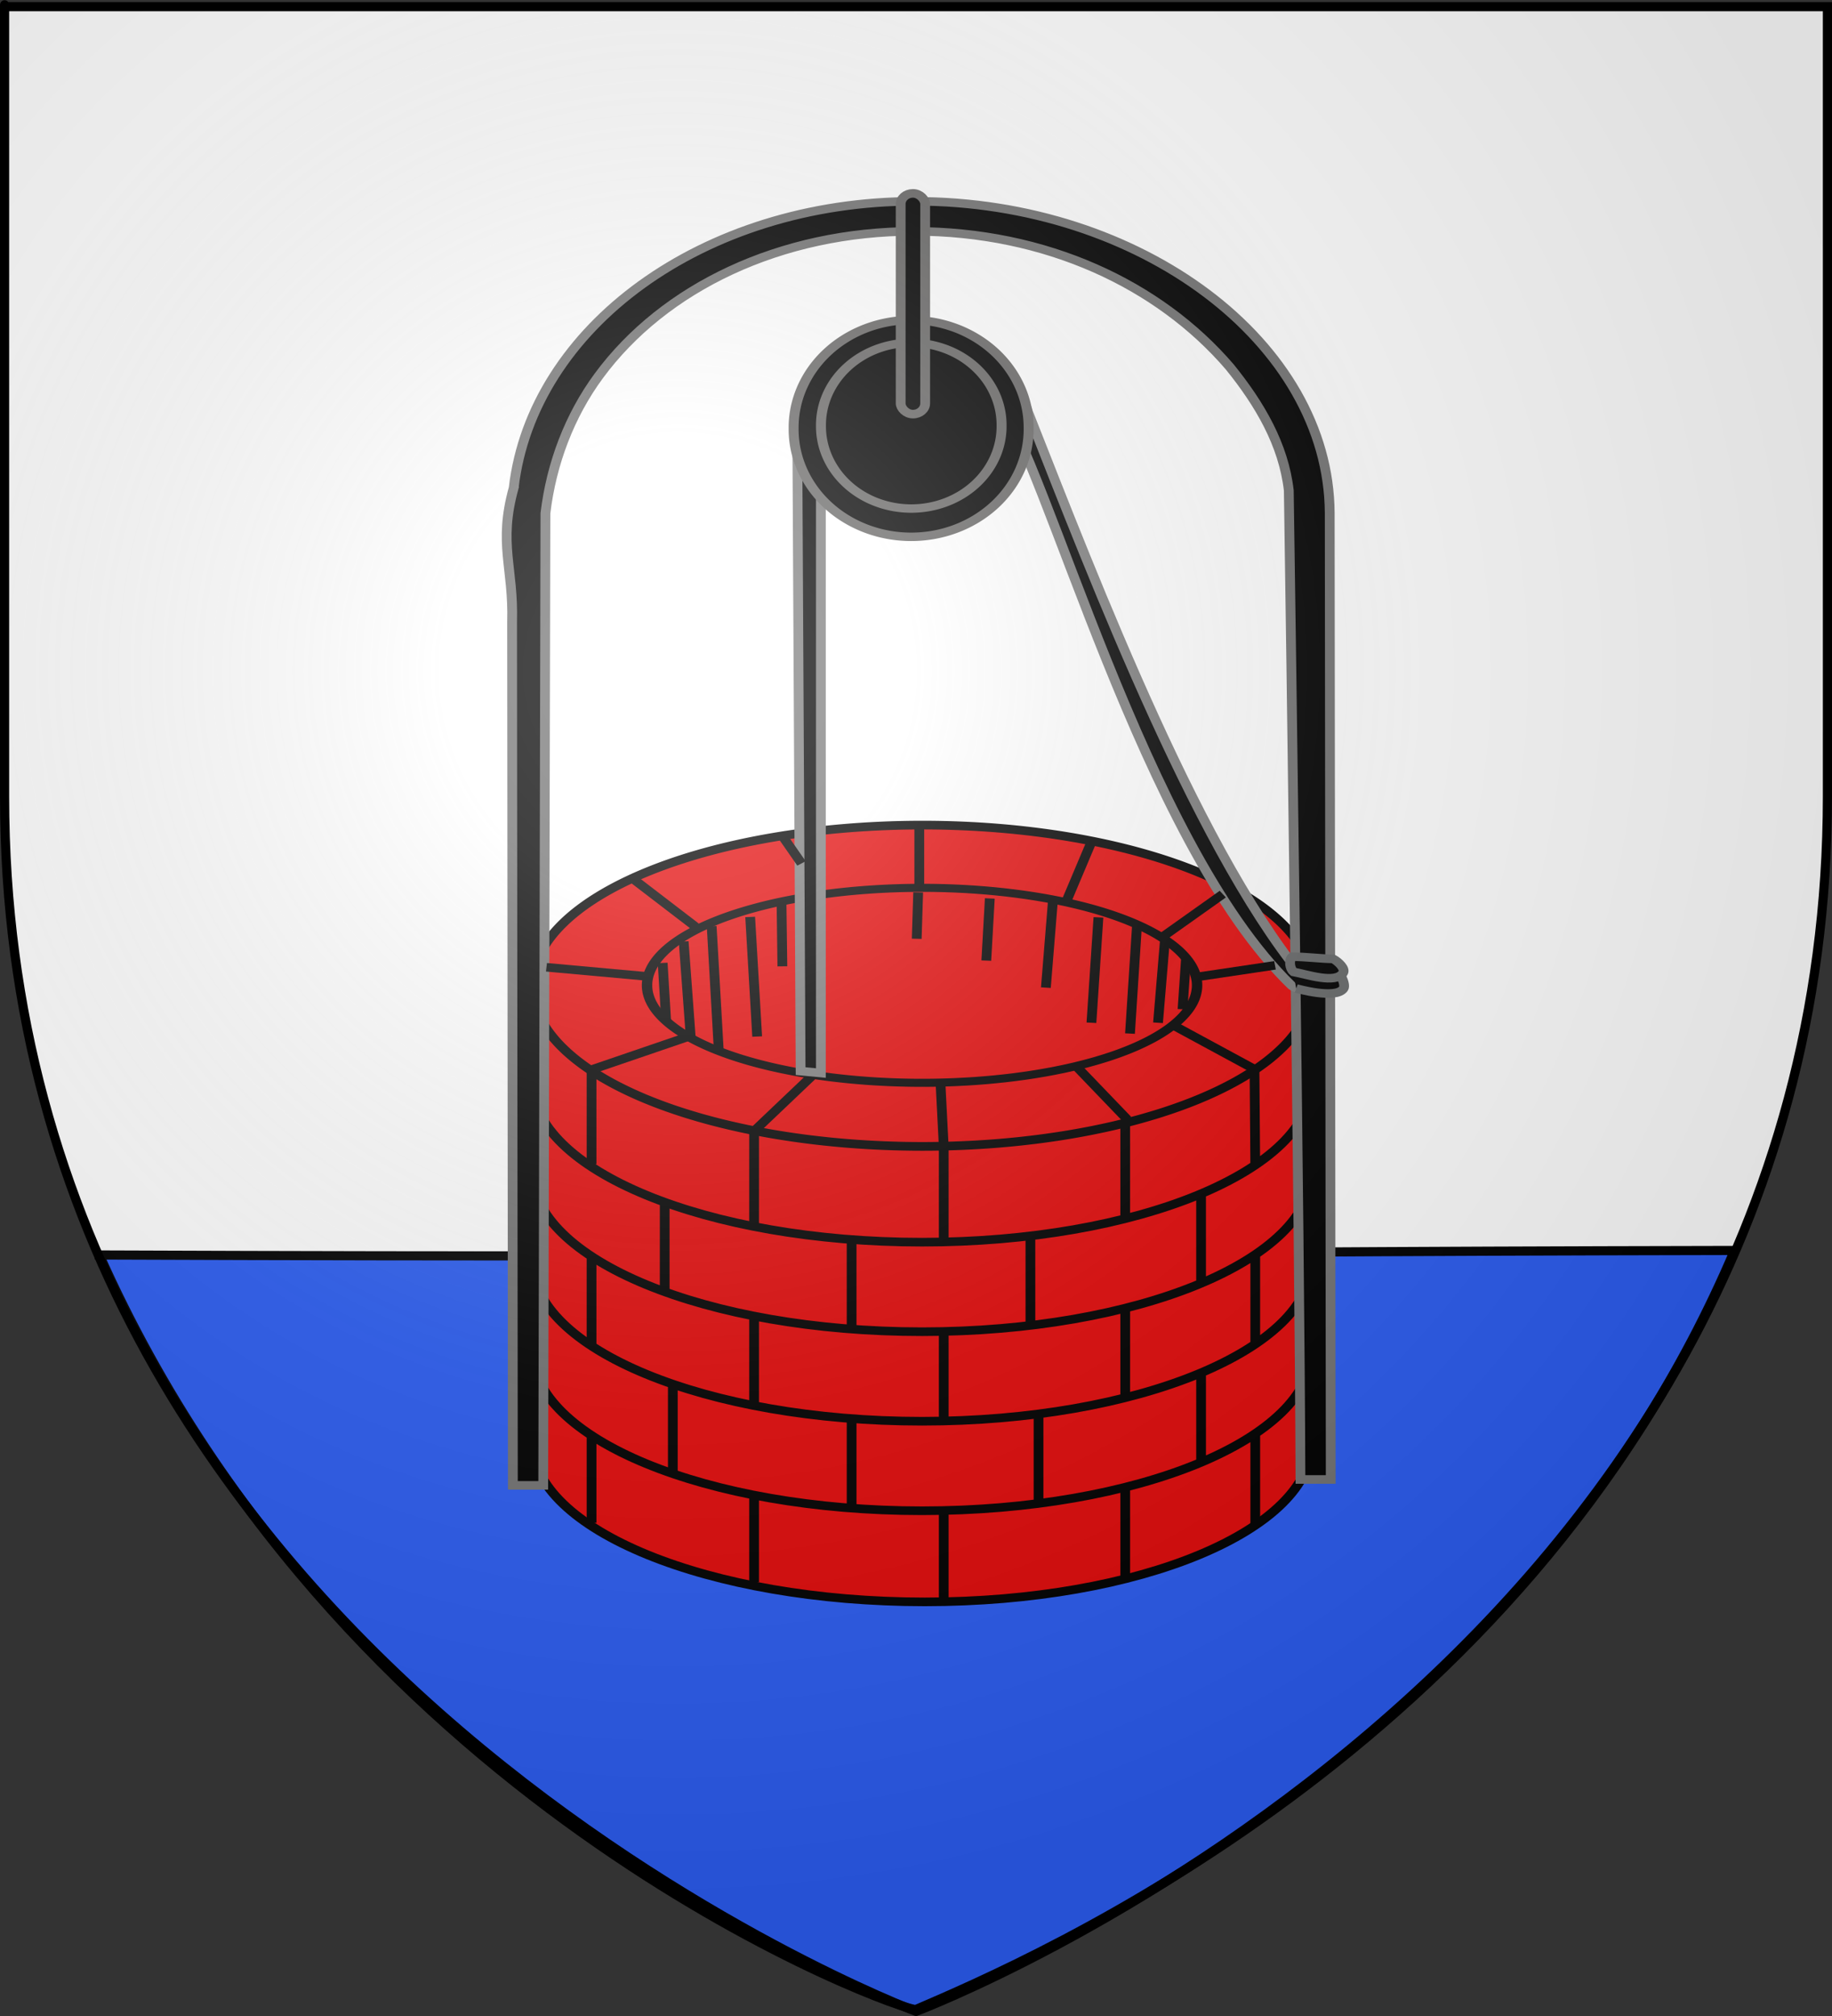 <?xml version="1.0" encoding="UTF-8" standalone="no"?>
<svg
   xmlns:dc="http://purl.org/dc/elements/1.1/"
   xmlns:cc="http://creativecommons.org/ns#"
   xmlns:rdf="http://www.w3.org/1999/02/22-rdf-syntax-ns#"
   xmlns:svg="http://www.w3.org/2000/svg"
   xmlns="http://www.w3.org/2000/svg"
   xmlns:xlink="http://www.w3.org/1999/xlink"
   xmlns:sodipodi="http://sodipodi.sourceforge.net/DTD/sodipodi-0.dtd"
   xmlns:inkscape="http://www.inkscape.org/namespaces/inkscape"
   height="660"
   width="600"
   version="1.0"
   id="svg2"
   sodipodi:version="0.32"
   inkscape:version="0.48.1 r9760"
   sodipodi:docname="Blason ville fr Puiseux-en-France 95.svg"
   inkscape:export-filename="/Users/olivier/Desktop/Blason Rouge/Blason_Vide_3D.png"
   inkscape:export-xdpi="144"
   inkscape:export-ydpi="144"
   inkscape:output_extension="org.inkscape.output.svg.inkscape">
  <rect width="100%" height="100%" fill="#333333" stroke="none"/>
  <sodipodi:namedview
     inkscape:window-height="674"
     inkscape:window-width="981"
     inkscape:pageshadow="2"
     inkscape:pageopacity="0.0"
     guidetolerance="10.0"
     gridtolerance="10.0"
     objecttolerance="10.0"
     borderopacity="1.0"
     bordercolor="#666666"
     pagecolor="#ffffff"
     id="base"
     showgrid="false"
     height="660px"
     inkscape:zoom="0.6909088"
     inkscape:cx="300"
     inkscape:cy="329.99986"
     inkscape:window-x="0"
     inkscape:window-y="0"
     inkscape:current-layer="g37451"
     showguides="true"
     inkscape:guide-bbox="true"
     inkscape:window-maximized="1">
    <sodipodi:guide
       orientation="1,0"
       position="300,305.917"
       id="guide3626" />
  </sodipodi:namedview>
  <desc
     id="desc4">Flag of Canton of Valais (Wallis)</desc>
  <defs
     id="defs6">
    <linearGradient
       id="linearGradient2893">
      <stop
         style="stop-color:white;stop-opacity:0.314;"
         offset="0"
         id="stop2895" />
      <stop
         id="stop2897"
         offset="0.19"
         style="stop-color:white;stop-opacity:0.251;" />
      <stop
         style="stop-color:#6b6b6b;stop-opacity:0.125;"
         offset="0.6"
         id="stop2901" />
      <stop
         style="stop-color:black;stop-opacity:0.125;"
         offset="1"
         id="stop2899" />
    </linearGradient>
    <radialGradient
       inkscape:collect="always"
       xlink:href="#linearGradient2893"
       id="radialGradient3163"
       gradientUnits="userSpaceOnUse"
       gradientTransform="matrix(1.353,0,0,1.349,-77.629,-85.747)"
       cx="221.445"
       cy="226.331"
       fx="221.445"
       fy="226.331"
       r="300" />
  </defs>
  <g
     inkscape:groupmode="layer"
     id="layer3"
     inkscape:label="Fond écu"
     style="display:inline">
    <path
       id="path2855"
       style="fill:#ffffff;fill-opacity:1;fill-rule:evenodd;stroke:none"
       d="m 300,658.5 c 0,0 298.5,-112.32 298.5,-397.772 0,-285.452 0,-258.552 0,-258.552 l -597,0 0,258.552 C 1.5,546.18 300,658.5 300,658.5 z"
       sodipodi:nodetypes="cccccc"
       inkscape:connector-curvature="0" />
    <g
       transform="matrix(1.553,0,0,1.165,-216.751,-261.354)"
       id="layer1-8"
       inkscape:label="Calque 1"
       style="fill:#ffffff" />
    <g
       id="layer3-2"
       style="display:inline">
      <g
         id="g7979">
        <rect
           id="rect7092"
           style="fill:none;stroke:none"
           y="-7.1054274e-15"
           x="0"
           height="660"
           width="600" />
      </g>
    </g>
    <g
       id="g4567"
       transform="translate(-237.206,-127.261)">
      <g
         style="display:inline"
         inkscape:label="Fond écu"
         id="layer3-6">
        <g
           style="fill:#000000;fill-opacity:1;stroke:#b4b4b4;stroke-opacity:1"
           transform="translate(-717.272,-44.807)"
           id="g7938">
          <g
             id="g7940"
             inkscape:label="Fond écu"
             style="fill:#000000;fill-opacity:1;stroke:#b4b4b4;stroke-opacity:1;display:inline">
            <g
               id="g14919"
               transform="translate(0,-2)"
               style="fill:#000000;fill-opacity:1;stroke:#b4b4b4;stroke-opacity:1" />
          </g>
          <g
             style="fill:#000000;fill-opacity:1;stroke:#b4b4b4;stroke-opacity:1"
             id="g7997"
             inkscape:label="Meubles" />
          <g
             style="fill:#000000;fill-opacity:1;stroke:#b4b4b4;stroke-opacity:1"
             id="g7999"
             inkscape:label="Reflet final" />
          <g
             style="fill:#000000;fill-opacity:1;stroke:#b4b4b4;stroke-opacity:1"
             id="g8001"
             inkscape:label="Contour final" />
        </g>
        <g
           transform="translate(3.046,-1.196)"
           id="g9169">
          <g
             id="g9171"
             inkscape:label="Fond écu"
             style="display:inline" />
          <g
             id="g9176"
             inkscape:label="Meubles" />
          <g
             id="g9178"
             inkscape:label="Reflet final" />
          <g
             id="g9180"
             inkscape:label="Contour final" />
        </g>
        <g
           transform="translate(62.466,299.224)"
           id="g7518"
           style="fill:#2b5df2">
          <g
             transform="translate(-56.764,-168.8)"
             id="g20663"
             style="fill:#2b5df2" />
          <g
             transform="translate(821.722,-4.379)"
             id="g7617"
             style="fill:#2b5df2">
            <g
               transform="translate(-56.764,-168.8)"
               style="display:inline;fill:#2b5df2"
               id="g20644" />
            <path
               sodipodi:nodetypes="cscc"
               id="path12658"
               style="fill:#2b5df2;fill-opacity:1;fill-rule:evenodd;stroke:#000000;stroke-width:3;stroke-linecap:butt;stroke-linejoin:miter;stroke-miterlimit:4;stroke-opacity:1;stroke-dasharray:none;display:inline"
               d="m -614.418,243.271 c 81.935,183.593 264.363,248.324 267.436,247.002 37.967,-16.338 198.654,-84.983 268.058,-248.479 -240.497,0.443 -260.968,2.554 -535.494,1.478 z"
               inkscape:connector-curvature="0" />
          </g>
        </g>
      </g>
      <g
         inkscape:label="Meubles"
         id="layer4-3" />
      <g
         inkscape:label="Reflet final"
         id="layer2-2" />
      <g
         inkscape:label="Contour final"
         id="layer1-6" />
    </g>
    <g
       id="g4828"
       transform="matrix(1.253,0,0,1.16,-75.426,-476.29)"
       style="fill:#2b5df2">
      <g
         style="display:inline;fill:#2b5df2"
         id="layer3-7"
         transform="translate(-28.929,76.64)" />
      <g
         style="display:inline;fill:#2b5df2"
         id="g4847"
         transform="translate(522.301,234.848)" />
      <path
         style="opacity:0.64;fill:#2b5df2;fill-opacity:1"
         id="path4849"
         d=""
         inkscape:connector-curvature="0" />
      <path
         style="opacity:0.64;fill:#2b5df2;fill-opacity:1"
         id="path4851"
         d=""
         inkscape:connector-curvature="0" />
      <path
         style="opacity:0.64;fill:#2b5df2;fill-opacity:1"
         id="path4853"
         d=""
         inkscape:connector-curvature="0" />
      <g
         id="g4855"
         transform="translate(578.73,158.208)"
         style="fill:#2b5df2" />
      <g
         id="g4857"
         transform="translate(578.73,158.208)"
         style="fill:#2b5df2" />
      <g
         id="g4859"
         transform="translate(578.73,158.208)"
         style="fill:#2b5df2" />
      <g
         style="display:inline;fill:#2b5df2"
         id="g4861"
         transform="translate(-102.487,124.251)" />
      <g
         style="display:inline;fill:#2b5df2"
         id="g5358"
         transform="translate(827.741,79.624)" />
      <path
         style="opacity:0.64;fill:#2b5df2;fill-opacity:1"
         id="path5654"
         d=""
         inkscape:connector-curvature="0" />
      <path
         style="opacity:0.64;fill:#2b5df2;fill-opacity:1"
         id="path5656"
         d=""
         inkscape:connector-curvature="0" />
      <path
         style="opacity:0.64;fill:#2b5df2;fill-opacity:1"
         id="path5658"
         d=""
         inkscape:connector-curvature="0" />
      <g
         id="g5190"
         transform="translate(1525.756,3.242)"
         style="fill:#2b5df2" />
      <g
         id="g5192"
         transform="translate(1525.756,3.242)"
         style="fill:#2b5df2" />
      <g
         id="g5194"
         transform="translate(1525.756,3.242)"
         style="fill:#2b5df2" />
      <g
         style="display:inline;fill:#2b5df2"
         id="g4934"
         transform="translate(528.594,7.293)" />
      <path
         style="opacity:0.64;fill:#2b5df2;fill-opacity:1"
         id="path5344"
         d=""
         inkscape:connector-curvature="0" />
      <path
         style="opacity:0.64;fill:#2b5df2;fill-opacity:1"
         id="path5346"
         d=""
         inkscape:connector-curvature="0" />
      <path
         style="opacity:0.64;fill:#2b5df2;fill-opacity:1"
         id="path5348"
         d=""
         inkscape:connector-curvature="0" />
      <g
         id="g5598"
         transform="translate(585.022,-69.348)"
         style="fill:#2b5df2" />
      <g
         id="g5600"
         transform="translate(585.022,-69.348)"
         style="fill:#2b5df2" />
      <g
         id="g5602"
         transform="translate(585.022,-69.348)"
         style="fill:#2b5df2" />
      <path
         style="opacity:0.64;fill:#2b5df2;fill-opacity:1"
         id="path3467"
         d=""
         inkscape:connector-curvature="0" />
      <path
         style="opacity:0.64;fill:#2b5df2;fill-opacity:1"
         id="path3469"
         d=""
         inkscape:connector-curvature="0" />
      <path
         style="opacity:0.64;fill:#2b5df2;fill-opacity:1"
         id="path3471"
         d=""
         inkscape:connector-curvature="0" />
      <g
         id="g3473"
         transform="translate(898.618,-526.274)"
         style="fill:#2b5df2" />
      <g
         id="g3475"
         transform="translate(898.618,-526.274)"
         style="fill:#2b5df2" />
      <g
         id="g3477"
         transform="translate(898.618,-526.274)"
         style="fill:#2b5df2" />
      <g
         style="display:inline;fill:#2b5df2"
         id="g3479"
         transform="translate(-98.544,-522.223)" />
      <path
         style="opacity:0.64;fill:#2b5df2;fill-opacity:1"
         id="path3481"
         d=""
         inkscape:connector-curvature="0" />
      <path
         style="opacity:0.64;fill:#2b5df2;fill-opacity:1"
         id="path3483"
         d=""
         inkscape:connector-curvature="0" />
      <path
         style="opacity:0.64;fill:#2b5df2;fill-opacity:1"
         id="path3485"
         d=""
         inkscape:connector-curvature="0" />
      <g
         id="g3732"
         transform="translate(-42.115,-598.864)"
         style="fill:#2b5df2" />
      <g
         id="g3734"
         transform="translate(-42.115,-598.864)"
         style="fill:#2b5df2" />
      <g
         id="g3736"
         transform="translate(-42.115,-598.864)"
         style="fill:#2b5df2" />
      <g
         id="g5698"
         transform="translate(884.17,2.984)"
         style="fill:#2b5df2" />
      <g
         id="g5700"
         transform="translate(884.17,2.984)"
         style="fill:#2b5df2" />
      <g
         id="g5702"
         transform="translate(884.17,2.984)"
         style="fill:#2b5df2" />
      <g
         style="display:inline;fill:#2b5df2"
         id="layer5"
         transform="translate(27.5,-8.9406967e-8)">
        <g
           style="display:inline;fill:#2b5df2"
           id="g3784"
           transform="translate(-492.324,16.916)" />
        <path
           style="opacity:0.64;fill:#2b5df2;fill-opacity:1"
           id="path1887"
           d=""
           inkscape:connector-curvature="0" />
        <path
           style="opacity:0.64;fill:#2b5df2;fill-opacity:1"
           id="path1883"
           d=""
           inkscape:connector-curvature="0" />
        <path
           style="opacity:0.64;fill:#2b5df2;fill-opacity:1"
           id="path1881"
           d=""
           inkscape:connector-curvature="0" />
        <g
           id="g3789"
           transform="translate(-435.895,-59.724)"
           style="fill:#2b5df2" />
        <g
           id="g3791"
           transform="translate(-435.895,-59.724)"
           style="fill:#2b5df2" />
        <g
           id="g3793"
           transform="translate(-435.895,-59.724)"
           style="fill:#2b5df2" />
        <g
           style="display:inline;fill:#2b5df2"
           id="g4574"
           transform="translate(-1117.112,-93.681)" />
        <g
           style="display:inline;fill:#2b5df2"
           id="g4631"
           transform="translate(-929.212,-283.253)" />
        <g
           id="g4681"
           transform="translate(-872.783,-359.893)"
           style="fill:#2b5df2" />
        <g
           id="g4683"
           transform="translate(-872.783,-359.893)"
           style="fill:#2b5df2" />
        <g
           id="g4685"
           transform="translate(-872.783,-359.893)"
           style="fill:#2b5df2" />
      </g>
      <g
         id="layer6"
         transform="translate(27.5,-8.9406967e-8)"
         style="fill:#2b5df2" />
      <g
         style="display:inline;fill:#2b5df2"
         id="g3782"
         transform="translate(-28.929,76.64)" />
      <g
         style="fill:#2b5df2"
         id="g4769"
         transform="matrix(1.108,0,0,1.048,-31.829,-41.964)">
        <g
           style="fill:#2b5df2;stroke:#000000;stroke-width:0.968;stroke-miterlimit:4;stroke-opacity:1;stroke-dasharray:none;display:inline"
           id="g4547"
           transform="matrix(0.959,0,0,0.959,-796.659,-11.24)">
          <g
             style="fill:#2b5df2;stroke:#000000;stroke-width:0.968;stroke-miterlimit:4;stroke-opacity:1;stroke-dasharray:none"
             id="g5044"
             transform="translate(450.467,15.645)">
            <g
               style="fill:#e20909;stroke:#000000;stroke-width:2.295;stroke-miterlimit:4;stroke-opacity:1;stroke-dasharray:none;display:inline"
               id="g37451"
               transform="matrix(1.044,0,0,1.055,-275.248,279.371)">
              <g
                 style="fill:#e20909;fill-opacity:1;stroke:#000000;stroke-width:2.295;stroke-miterlimit:4;stroke-opacity:1;stroke-dasharray:none"
                 id="g35508">
                <path
                   style="fill:#e20909;fill-opacity:1;stroke:#000000;stroke-width:2.295;stroke-miterlimit:4;stroke-opacity:1;stroke-dasharray:none"
                   id="path31464"
                   d="m 836.17,420 0,121.915 c 0,23.602 41.821,42.757 92.553,42.757 50.732,0 91.267,-19.155 91.267,-42.757 l 0,-118.085"
                   inkscape:connector-curvature="0" />
                <path
                   style="fill:#e20909;fill-opacity:1;stroke:#000000;stroke-width:2.278;stroke-miterlimit:4;stroke-opacity:1;stroke-dasharray:none"
                   id="path31460"
                   transform="matrix(1,0,0,1.015,3.918,-44.503)"
                   d="m 1016.17,458.298 a 91.915,42.128 0 1 1 -183.83,0 91.915,42.128 0 1 1 183.83,0 z"
                   inkscape:connector-curvature="0" />
                <path
                   style="fill:#e20909;fill-opacity:1;stroke:#000000;stroke-width:3.482;stroke-miterlimit:4;stroke-opacity:1;stroke-dasharray:none"
                   id="path31462"
                   transform="matrix(0.705,0,0,0.616,276.487,138.246)"
                   d="m 1016.17,458.298 a 91.915,42.128 0 1 1 -183.83,0 91.915,42.128 0 1 1 183.83,0 z"
                   inkscape:connector-curvature="0" />
              </g>
              <path
                 style="fill:none;stroke:#000000;stroke-width:2.295;stroke-miterlimit:4;stroke-opacity:1;stroke-dasharray:none"
                 id="path31467"
                 d="m 1019.986,446.17 c 0,23.602 -41.174,42.757 -91.906,42.757 -50.732,0 -91.906,-19.155 -91.906,-42.757 m 183.811,71.489 c 0,23.602 -41.174,42.757 -91.906,42.757 -50.732,0 -91.906,-19.155 -91.906,-42.757 m 183.811,-23.83 c 0,23.602 -41.174,42.757 -91.906,42.757 -50.732,0 -91.906,-19.155 -91.906,-42.757 M 1019.986,470 c 0,23.602 -41.174,42.757 -91.906,42.757 -50.732,0 -91.906,-19.155 -91.906,-42.757 m 139.783,12.289 0,-24.894 m 30.638,11.225 -0.176,-25.589 m -138.973,58.671 0,-23.765 m 44.043,33.978 0,-23.54 m 42.128,22.637 0,-23.991 m 40.213,12.798 0,-23.991 m 12.766,39.987 0,-23.991 m -30.638,38.601 0,-23.991 m -42.766,30.374 0,-24.217 m -44.681,19.787 0,-24.217 m -38.298,8.22 0,-23.54 m 19.149,58.008 0,-24.217 m 42.128,33.153 0,-24.217 m 44.043,22.637 0,-23.314 m 38.298,12.276 0,-23.765 m -17.872,54.784 0,-24.217 m -42.766,30.483 0,-23.991 m -44.681,18.923 0,-23.314 m -38.298,7.543 0,-23.088 m 156.383,23.469 0,-24.217 m -118.085,-55.126 0,-25.312 13.524,-14.532 m 31.157,43.487 0,-24.894 -0.763,-16.854 m -82.216,21.586 0,-25.119 22.833,-8.818"
                 inkscape:connector-curvature="0" />
            </g>
            <path
               style="fill:#000000;fill-opacity:1;stroke:#737373;stroke-width:2.408;stroke-miterlimit:4;stroke-opacity:1;stroke-dasharray:none;display:inline"
               id="path32525"
               d="m 593.216,583.384 c 4.575,-44.904 46.398,-80.486 98.761,-80.486 55.51,0 101.729,39.753 101.977,87.501 l 0.248,271.425 -7.448,0 c -0.202,-72.136 -2.395,-241.285 -2.867,-277.749 -1.291,-12.869 -7.14,-24.257 -14.521,-34.668 -17.456,-23.223 -45.235,-38.065 -77.622,-38.065 -32.928,0 -61.576,15.758 -77.584,40.566 -7.223,11.193 -11.666,24.647 -13.133,38.591 l -0.539,272.977 -7.468,0 -0.194,-242.392 c 0.393,-15.462 -3.457,-21.884 0.391,-37.699 z"
               inkscape:connector-curvature="0" />
            <path
               style="fill:#2b5df2;fill-rule:evenodd;stroke:#000000;stroke-width:2.408;stroke-linecap:butt;stroke-linejoin:miter;stroke-miterlimit:4;stroke-opacity:1;stroke-dasharray:none"
               id="path21670"
               d="m 629.868,716.774 0.861,16.359 0,0"
               inkscape:connector-curvature="0" />
            <path
               style="fill:#2b5df2;fill-rule:evenodd;stroke:#000000;stroke-width:2.408;stroke-linecap:butt;stroke-linejoin:miter;stroke-miterlimit:4;stroke-opacity:1;stroke-dasharray:none"
               id="path21672"
               d="m 635.033,710.747 1.722,26.69"
               inkscape:connector-curvature="0" />
            <path
               style="fill:#2b5df2;fill-rule:evenodd;stroke:#000000;stroke-width:2.408;stroke-linecap:butt;stroke-linejoin:miter;stroke-miterlimit:4;stroke-opacity:1;stroke-dasharray:none"
               id="path21674"
               d="m 641.921,706.442 1.722,34.439"
               inkscape:connector-curvature="0" />
            <path
               style="fill:#2b5df2;fill-rule:evenodd;stroke:#000000;stroke-width:2.408;stroke-linecap:butt;stroke-linejoin:miter;stroke-miterlimit:4;stroke-opacity:1;stroke-dasharray:none"
               id="path21676"
               d="m 651.392,703.859 1.722,33.578"
               inkscape:connector-curvature="0" />
            <path
               style="fill:#2b5df2;fill-opacity:1;fill-rule:evenodd;stroke:#000000;stroke-width:2.408;stroke-linecap:butt;stroke-linejoin:miter;stroke-miterlimit:4;stroke-opacity:1;stroke-dasharray:none"
               id="path21678"
               d="m 659.096,699.211 0.217,18.517"
               inkscape:connector-curvature="0" />
            <path
               style="fill:#2b5df2;fill-opacity:1;fill-rule:evenodd;stroke:#000000;stroke-width:2.408;stroke-linecap:butt;stroke-linejoin:miter;stroke-miterlimit:4;stroke-opacity:1;stroke-dasharray:none"
               id="path21680"
               d="m 667.133,694.866 0.717,15.934"
               inkscape:connector-curvature="0" />
            <path
               style="fill:#2b5df2;fill-rule:evenodd;stroke:#000000;stroke-width:2.408;stroke-linecap:butt;stroke-linejoin:miter;stroke-miterlimit:4;stroke-opacity:1;stroke-dasharray:none"
               id="path21682"
               d="m 692.719,696.971 -0.357,13.019"
               inkscape:connector-curvature="0" />
            <path
               style="fill:#2b5df2;fill-rule:evenodd;stroke:#000000;stroke-width:2.408;stroke-linecap:butt;stroke-linejoin:miter;stroke-miterlimit:4;stroke-opacity:1;stroke-dasharray:none"
               id="path21684"
               d="m 758.614,715.358 -0.862,14.419 0,0"
               inkscape:connector-curvature="0" />
            <path
               style="fill:#2b5df2;fill-rule:evenodd;stroke:#000000;stroke-width:2.408;stroke-linecap:butt;stroke-linejoin:miter;stroke-miterlimit:4;stroke-opacity:1;stroke-dasharray:none"
               id="path21686"
               d="m 753.442,710.046 -1.724,23.525"
               inkscape:connector-curvature="0" />
            <path
               style="fill:#2b5df2;fill-rule:evenodd;stroke:#000000;stroke-width:2.408;stroke-linecap:butt;stroke-linejoin:miter;stroke-miterlimit:4;stroke-opacity:1;stroke-dasharray:none"
               id="path21688"
               d="m 746.545,706.252 -1.724,30.355"
               inkscape:connector-curvature="0" />
            <path
               style="fill:#2b5df2;fill-rule:evenodd;stroke:#000000;stroke-width:2.408;stroke-linecap:butt;stroke-linejoin:miter;stroke-miterlimit:4;stroke-opacity:1;stroke-dasharray:none"
               id="path21690"
               d="m 737.063,703.975 -1.724,29.596"
               inkscape:connector-curvature="0" />
            <path
               style="fill:#000000;fill-rule:evenodd;stroke:#7d7d7d;stroke-width:2.408;stroke-linecap:butt;stroke-linejoin:miter;stroke-miterlimit:4;stroke-opacity:1;stroke-dasharray:none"
               id="path21729"
               d="m 712.196,558.446 c 12.108,17.476 35.767,124.078 72.292,164.584 1.007,1.117 3.866,1.545 4.985,0.54 -26.784,-34.78 -53.166,-113.565 -69.739,-161.515 -0.892,-4.201 -3.339,-4.51 -7.538,-3.609 z"
               inkscape:connector-curvature="0" />
            <path
               style="fill:#2b5df2;fill-rule:evenodd;stroke:#000000;stroke-width:2.408;stroke-linecap:butt;stroke-linejoin:miter;stroke-miterlimit:4;stroke-opacity:1;stroke-dasharray:none"
               id="path21692"
               d="m 725.856,699.422 -1.724,24.284"
               inkscape:connector-curvature="0" />
            <path
               style="fill:#2b5df2;fill-rule:evenodd;stroke:#000000;stroke-width:2.408;stroke-linecap:butt;stroke-linejoin:miter;stroke-miterlimit:4;stroke-opacity:1;stroke-dasharray:none"
               id="path21694"
               d="m 710.34,698.663 -0.862,17.454"
               inkscape:connector-curvature="0" />
            <path
               style="fill:#000000;fill-rule:evenodd;stroke:#7d7d7d;stroke-width:2.408;stroke-linecap:butt;stroke-linejoin:miter;stroke-miterlimit:4;stroke-opacity:1;stroke-dasharray:none"
               id="path21727"
               d="m 662.968,565.347 0.831,181.803 4.985,0.54 0,-169.264 -5.816,-13.079 z"
               inkscape:connector-curvature="0" />
            <path
               style="fill:#000000;fill-opacity:1;stroke:#686766;stroke-width:1.385;stroke-miterlimit:4;stroke-opacity:1;stroke-dasharray:none"
               id="path21698"
               transform="matrix(1.767,0,0,1.711,868.984,-589.632)"
               d="m -84.376,675.811 a 16.359,17.65 0 1 1 -32.717,0 16.359,17.65 0 1 1 32.717,0 z"
               inkscape:connector-curvature="0" />
            <path
               style="fill:#000000;fill-opacity:1;stroke:#686766;stroke-width:1.807;stroke-miterlimit:4;stroke-opacity:1;stroke-dasharray:none"
               id="path21700"
               transform="matrix(1.358,0,0,1.308,827.819,-318.05)"
               d="m -84.376,675.811 a 16.359,17.65 0 1 1 -32.717,0 16.359,17.65 0 1 1 32.717,0 z"
               inkscape:connector-curvature="0" />
            <rect
               style="fill:#000000;fill-opacity:1;stroke:#686766;stroke-width:2.408;stroke-miterlimit:4;stroke-opacity:1;stroke-dasharray:none"
               id="rect21696"
               y="500.669"
               x="688.414"
               ry="3.013"
               height="61.99"
               width="6.027" />
            <path
               style="fill:#000000;fill-opacity:1;fill-rule:evenodd;stroke:#666869;stroke-width:2.408;stroke-linecap:butt;stroke-linejoin:miter;stroke-miterlimit:4;stroke-opacity:1;stroke-dasharray:none"
               id="path21731"
               d="m 784.975,719.355 c 0,0 7.455,-2.943 10.045,-1.391 1.196,0.716 3.023,4.794 2.328,6.002 -1.822,3.167 -11.638,-0.026 -11.638,-0.026"
               inkscape:connector-curvature="0" />
            <path
               style="fill:#000000;fill-opacity:1;fill-rule:evenodd;stroke:#666869;stroke-width:2.408;stroke-linecap:butt;stroke-linejoin:miter;stroke-miterlimit:4;stroke-opacity:1;stroke-dasharray:none"
               id="path21733"
               d="m 785.054,719.287 c -0.927,-0.885 -1.206,-3.35 -0.304,-4.262 3.037,-0.015 7.151,0.579 10.045,0.609 1.196,0.716 3.13,2.749 2.435,3.957 -1.822,3.167 -8.924,0.392 -12.176,-0.304 z"
               inkscape:connector-curvature="0" />
          </g>
          <g
             style="fill:#2b5df2;stroke:#000000;stroke-width:0.968;stroke-miterlimit:4;stroke-opacity:1;stroke-dasharray:none"
             id="g5157" />
          <g
             style="fill:#2b5df2;stroke:#000000;stroke-width:0.968;stroke-miterlimit:4;stroke-opacity:1;stroke-dasharray:none;display:inline"
             id="g5159" />
          <g
             style="fill:#2b5df2;stroke:#000000;stroke-width:0.968;stroke-miterlimit:4;stroke-opacity:1;stroke-dasharray:none;display:inline"
             id="g5161" />
        </g>
        <path
           style="fill:#2b5df2;fill-rule:evenodd;stroke:#000000;stroke-width:2.309;stroke-linecap:butt;stroke-linejoin:miter;stroke-opacity:1;stroke-miterlimit:4;stroke-dasharray:none"
           id="path4751"
           d="M 348.998,733.305 336.861,718.88"
           inkscape:connector-curvature="0" />
        <path
           style="fill:#2b5df2;fill-rule:evenodd;stroke:#000000;stroke-width:2.309;stroke-linecap:butt;stroke-linejoin:miter;stroke-opacity:1;stroke-miterlimit:4;stroke-dasharray:none"
           id="path4753"
           d="M 379.254,719.936 359.905,707.974"
           inkscape:connector-curvature="0" />
        <path
           style="fill:#2b5df2;fill-rule:evenodd;stroke:#000000;stroke-width:2.309;stroke-linecap:butt;stroke-linejoin:miter;stroke-opacity:1;stroke-miterlimit:4;stroke-dasharray:none"
           id="path4755"
           d="m 235.715,694.781 -23.747,-2.463"
           inkscape:connector-curvature="0" />
        <path
           style="fill:#2b5df2;fill-rule:evenodd;stroke:#000000;stroke-width:2.309;stroke-linecap:butt;stroke-linejoin:miter;stroke-opacity:1;stroke-miterlimit:4;stroke-dasharray:none"
           id="path4757"
           d="m 247.149,681.412 -15.48,-13.545"
           inkscape:connector-curvature="0" />
        <path
           style="fill:#2b5df2;fill-rule:evenodd;stroke:#000000;stroke-width:2.309;stroke-linecap:butt;stroke-linejoin:miter;stroke-opacity:1;stroke-miterlimit:4;stroke-dasharray:none"
           id="path4759"
           d="m 267.202,656.258 4.925,8.092"
           inkscape:connector-curvature="0" />
        <path
           style="fill:#2b5df2;fill-rule:evenodd;stroke:#000000;stroke-width:2.309;stroke-linecap:butt;stroke-linejoin:miter;stroke-opacity:1;stroke-miterlimit:4;stroke-dasharray:none"
           id="path4761"
           d="m 299.92,670.858 0,-17.239"
           inkscape:connector-curvature="0" />
        <path
           style="fill:#2b5df2;fill-rule:evenodd;stroke:#000000;stroke-width:2.309;stroke-linecap:butt;stroke-linejoin:miter;stroke-opacity:1;stroke-miterlimit:4;stroke-dasharray:none"
           id="path4763"
           d="m 334.75,674.2 5.981,-16.183"
           inkscape:connector-curvature="0" />
        <path
           style="fill:#2b5df2;fill-rule:evenodd;stroke:#000000;stroke-width:2.309;stroke-linecap:butt;stroke-linejoin:miter;stroke-opacity:1;stroke-miterlimit:4;stroke-dasharray:none"
           id="path4765"
           d="m 357.618,683.875 13.897,-11.258"
           inkscape:connector-curvature="0" />
        <path
           style="fill:#2b5df2;fill-rule:evenodd;stroke:#000000;stroke-width:2.309;stroke-linecap:butt;stroke-linejoin:miter;stroke-opacity:1;stroke-miterlimit:4;stroke-dasharray:none"
           id="path4767"
           d="m 366.237,694.781 17.591,-2.99"
           inkscape:connector-curvature="0" />
      </g>
    </g>
  </g>
  <g
     inkscape:groupmode="layer"
     id="layer4"
     inkscape:label="Meubles" />
  <g
     inkscape:groupmode="layer"
     id="layer2"
     inkscape:label="Reflet final"
     sodipodi:insensitive="true">
    <path
       sodipodi:nodetypes="cccccc"
       d="M 300,658.5 C 300,658.5 598.5,546.18 598.5,260.728 C 598.5,-24.723 598.5,2.176 598.5,2.176 L 1.5,2.176 L 1.5,260.728 C 1.5,546.18 300,658.5 300,658.5 z "
       style="opacity:1;fill:url(#radialGradient3163);fill-opacity:1;fill-rule:evenodd;stroke:none;stroke-width:1px;stroke-linecap:butt;stroke-linejoin:miter;stroke-opacity:1"
       id="path2875"
       inkscape:export-xdpi="144"
       inkscape:export-ydpi="144" />
  </g>
  <g
     inkscape:groupmode="layer"
     id="layer1"
     inkscape:label="Contour final"
     sodipodi:insensitive="true">
    <path
       sodipodi:nodetypes="cccccc"
       d="M 300,658.5 C 300,658.5 1.5,546.18 1.5,260.728 C 1.5,-24.723 1.5,2.176 1.5,2.176 L 598.5,2.176 L 598.5,260.728 C 598.5,546.18 300,658.5 300,658.5 z "
       style="opacity:1;fill:none;fill-opacity:1;fill-rule:evenodd;stroke:#000000;stroke-width:3;stroke-linecap:butt;stroke-linejoin:miter;stroke-miterlimit:4;stroke-dasharray:none;stroke-opacity:1"
       id="path1411"
       inkscape:export-xdpi="144"
       inkscape:export-ydpi="144" />
  </g>
</svg>
